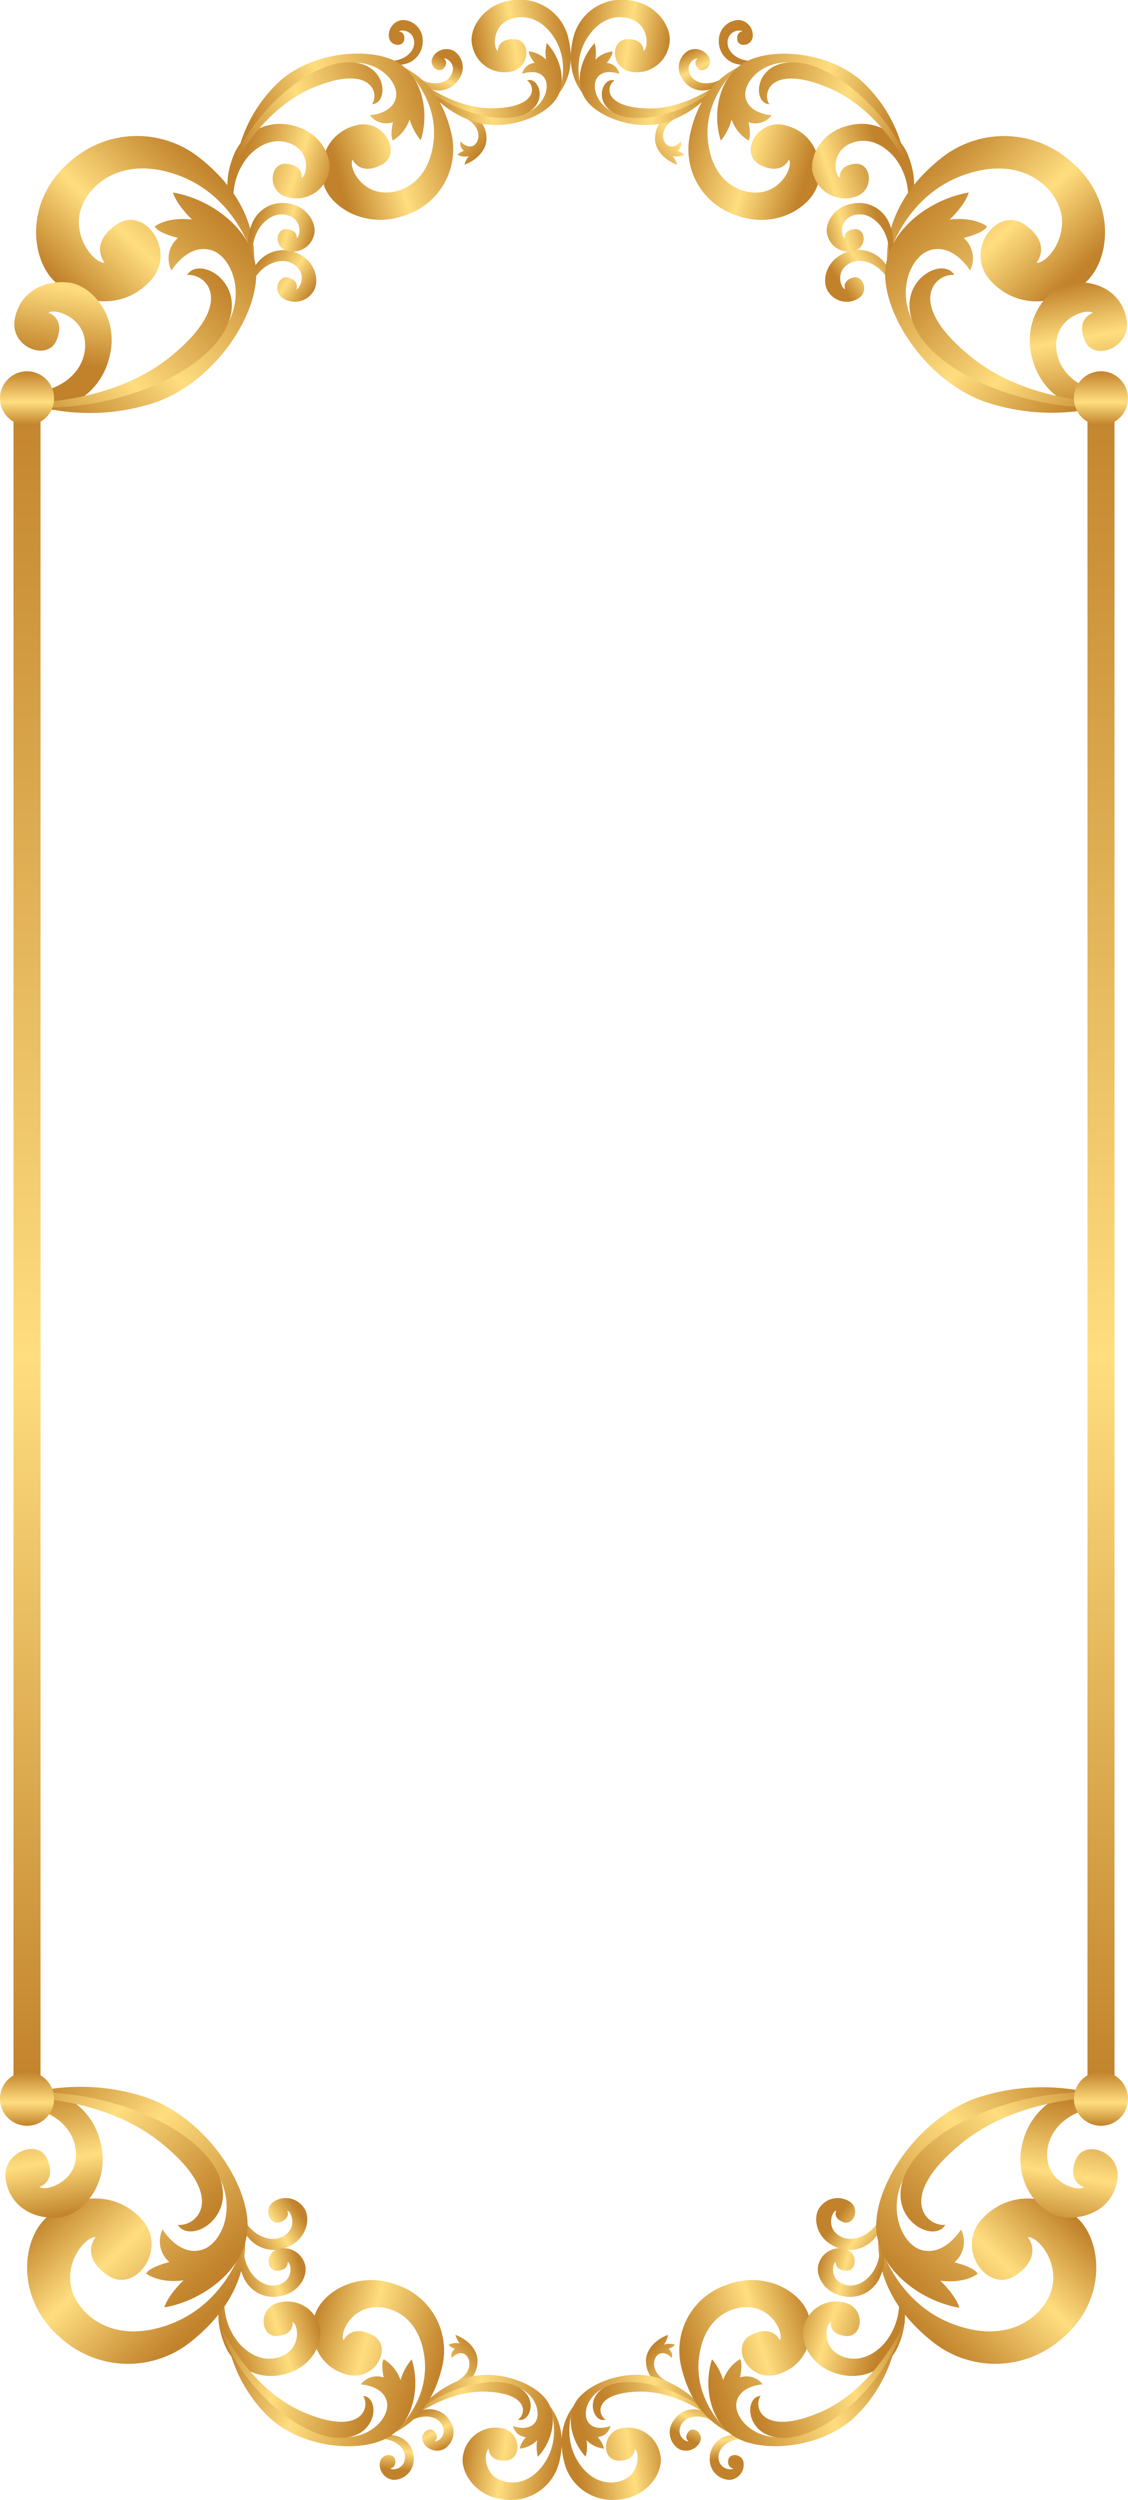 <svg xmlns="http://www.w3.org/2000/svg" xmlns:xlink="http://www.w3.org/1999/xlink" viewBox="0 0 166.51 368.9"><defs><style>.cls-1{fill:url(#linear-gradient);}.cls-2{fill:url(#linear-gradient-2);}.cls-3{fill:url(#linear-gradient-3);}.cls-4{fill:url(#linear-gradient-4);}.cls-5{fill:url(#linear-gradient-5);}.cls-6{fill:url(#linear-gradient-6);}.cls-7{fill:url(#linear-gradient-7);}.cls-8{fill:url(#linear-gradient-8);}.cls-9{fill:url(#linear-gradient-9);}.cls-10{fill:url(#linear-gradient-10);}.cls-11{fill:url(#linear-gradient-11);}.cls-12{fill:url(#linear-gradient-12);}.cls-13{fill:url(#linear-gradient-13);}.cls-14{fill:url(#linear-gradient-14);}.cls-15{fill:url(#linear-gradient-15);}.cls-16{fill:url(#linear-gradient-16);}.cls-17{fill:url(#linear-gradient-17);}.cls-18{fill:url(#linear-gradient-18);}.cls-19{fill:url(#linear-gradient-19);}.cls-20{fill:url(#linear-gradient-20);}.cls-21{fill:url(#linear-gradient-21);}.cls-22{fill:url(#linear-gradient-22);}.cls-23{fill:url(#linear-gradient-23);}.cls-24{fill:url(#linear-gradient-24);}.cls-25{fill:url(#linear-gradient-25);}.cls-26{fill:url(#linear-gradient-26);}.cls-27{fill:url(#linear-gradient-27);}.cls-28{fill:url(#linear-gradient-28);}.cls-29{fill:url(#linear-gradient-29);}.cls-30{fill:url(#linear-gradient-30);}.cls-31{fill:url(#linear-gradient-31);}.cls-32{fill:url(#linear-gradient-32);}.cls-33{fill:url(#linear-gradient-33);}.cls-34{fill:url(#linear-gradient-34);}.cls-35{fill:url(#linear-gradient-35);}.cls-36{fill:url(#linear-gradient-36);}.cls-37{fill:url(#linear-gradient-37);}.cls-38{fill:url(#linear-gradient-38);}.cls-39{fill:url(#linear-gradient-39);}.cls-40{fill:url(#linear-gradient-40);}.cls-41{fill:url(#linear-gradient-41);}.cls-42{fill:url(#linear-gradient-42);}.cls-43{fill:url(#linear-gradient-43);}.cls-44{fill:url(#linear-gradient-44);}.cls-45{fill:url(#linear-gradient-45);}.cls-46{fill:url(#linear-gradient-46);}.cls-47{fill:url(#linear-gradient-47);}.cls-48{fill:url(#linear-gradient-48);}.cls-49{fill:url(#linear-gradient-49);}.cls-50{fill:url(#linear-gradient-50);}.cls-51{fill:url(#linear-gradient-51);}.cls-52{fill:url(#linear-gradient-52);}.cls-53{fill:url(#linear-gradient-53);}.cls-54{fill:url(#linear-gradient-54);}.cls-55{fill:url(#linear-gradient-55);}.cls-56{fill:url(#linear-gradient-56);}.cls-57{fill:url(#linear-gradient-57);}.cls-58{fill:url(#linear-gradient-58);}.cls-59{fill:url(#linear-gradient-59);}.cls-60{fill:url(#linear-gradient-60);}.cls-61{fill:url(#linear-gradient-61);}.cls-62{fill:url(#linear-gradient-62);}.cls-63{fill:url(#linear-gradient-63);}.cls-64{fill:url(#linear-gradient-64);}.cls-65{fill:url(#linear-gradient-65);}.cls-66{fill:url(#linear-gradient-66);}.cls-67{fill:url(#linear-gradient-67);}.cls-68{fill:url(#linear-gradient-68);}.cls-69{fill:url(#linear-gradient-69);}.cls-70{fill:url(#linear-gradient-70);}</style><linearGradient id="linear-gradient" x1="162.52" y1="308.22" x2="162.52" y2="51.66" gradientUnits="userSpaceOnUse"><stop offset="0" stop-color="#c1822b"/><stop offset="0.42" stop-color="#ffde7f"/><stop offset="0.51" stop-color="#f5cf72"/><stop offset="0.84" stop-color="#d0983f"/><stop offset="0.99" stop-color="#c1822b"/></linearGradient><linearGradient id="linear-gradient-2" x1="3.99" y1="308.22" x2="3.99" y2="51.66" xlink:href="#linear-gradient"/><linearGradient id="linear-gradient-3" x1="79.5" y1="141.49" x2="91.18" y2="141.49" gradientTransform="matrix(0.79, -0.62, -0.62, -0.79, 85.93, 514.26)" xlink:href="#linear-gradient"/><linearGradient id="linear-gradient-4" x1="31.96" y1="167.46" x2="46.19" y2="167.46" gradientTransform="translate(63.69 190.02) rotate(9.14)" xlink:href="#linear-gradient"/><linearGradient id="linear-gradient-5" x1="24.48" y1="162.38" x2="44.3" y2="162.38" gradientTransform="translate(63.69 190.02) rotate(9.14)" xlink:href="#linear-gradient"/><linearGradient id="linear-gradient-6" x1="22.55" y1="162.03" x2="40.69" y2="162.03" gradientTransform="translate(63.69 190.02) rotate(9.14)" xlink:href="#linear-gradient"/><linearGradient id="linear-gradient-7" x1="236.46" y1="-162.03" x2="243.05" y2="-162.03" gradientTransform="translate(317.95 496.79) rotate(-117.43)" xlink:href="#linear-gradient"/><linearGradient id="linear-gradient-8" x1="255.33" y1="-49.64" x2="275.55" y2="-49.64" gradientTransform="matrix(0.96, 0.28, 0.28, -0.96, -185.87, 225.92)" xlink:href="#linear-gradient"/><linearGradient id="linear-gradient-9" x1="262.62" y1="368.73" x2="276.86" y2="368.73" gradientTransform="matrix(-0.95, 0.3, 0.3, 0.95, 184.75, -89.91)" xlink:href="#linear-gradient"/><linearGradient id="linear-gradient-10" x1="269.58" y1="-52.94" x2="276.14" y2="-52.94" gradientTransform="matrix(0.1, -1, 1, 0.1, 84.1, 639.29)" xlink:href="#linear-gradient"/><linearGradient id="linear-gradient-11" x1="244.62" y1="-56.91" x2="272.82" y2="-56.91" gradientTransform="matrix(0.96, 0.28, 0.28, -0.96, -185.87, 225.92)" xlink:href="#linear-gradient"/><linearGradient id="linear-gradient-12" x1="241.9" y1="-57.52" x2="267.66" y2="-57.52" gradientTransform="matrix(0.96, 0.28, 0.28, -0.96, -185.87, 225.92)" xlink:href="#linear-gradient"/><linearGradient id="linear-gradient-13" x1="237.58" y1="-96.3" x2="265.66" y2="-96.3" gradientTransform="matrix(0.69, 0.72, -0.72, 0.69, -224.01, 219.26)" xlink:href="#linear-gradient"/><linearGradient id="linear-gradient-14" x1="303.65" y1="399.61" x2="323.2" y2="399.61" gradientTransform="translate(-331.84 695.21) rotate(-99.95)" xlink:href="#linear-gradient"/><linearGradient id="linear-gradient-15" x1="217.75" y1="-73.33" x2="227.04" y2="-73.33" gradientTransform="matrix(-0.84, 0.55, 0.55, 0.84, 266.67, 267.09)" xlink:href="#linear-gradient"/><linearGradient id="linear-gradient-16" x1="264.25" y1="-117.25" x2="273.58" y2="-117.25" gradientTransform="matrix(-0.97, 0.26, 0.26, 0.97, 330.41, 376.86)" xlink:href="#linear-gradient"/><linearGradient id="linear-gradient-17" x1="222.91" y1="-106.49" x2="262" y2="-106.49" gradientTransform="matrix(0.69, 0.72, -0.72, 0.69, -224.01, 219.26)" xlink:href="#linear-gradient"/><linearGradient id="linear-gradient-18" x1="219.07" y1="-109.68" x2="254.9" y2="-109.68" gradientTransform="matrix(0.69, 0.72, -0.72, 0.69, -224.01, 219.26)" xlink:href="#linear-gradient"/><linearGradient id="linear-gradient-19" x1="-328.44" y1="463.1" x2="-316.77" y2="463.1" gradientTransform="translate(-439.57 514.26) rotate(-141.75)" xlink:href="#linear-gradient"/><linearGradient id="linear-gradient-20" x1="-480.92" y1="249.96" x2="-466.7" y2="249.96" gradientTransform="matrix(-0.99, 0.16, 0.16, 0.99, -417.32, 190.02)" xlink:href="#linear-gradient"/><linearGradient id="linear-gradient-21" x1="-488.4" y1="244.87" x2="-468.58" y2="244.87" gradientTransform="matrix(-0.99, 0.16, 0.16, 0.99, -417.32, 190.02)" xlink:href="#linear-gradient"/><linearGradient id="linear-gradient-22" x1="-490.33" y1="244.52" x2="-472.19" y2="244.52" gradientTransform="matrix(-0.99, 0.16, 0.16, 0.99, -417.32, 190.02)" xlink:href="#linear-gradient"/><linearGradient id="linear-gradient-23" x1="475.77" y1="-623.15" x2="482.36" y2="-623.15" gradientTransform="matrix(0.46, -0.89, -0.89, -0.46, -671.58, 496.79)" xlink:href="#linear-gradient"/><linearGradient id="linear-gradient-24" x1="-243.79" y1="-193.64" x2="-223.57" y2="-193.64" gradientTransform="matrix(-0.96, 0.28, -0.28, -0.96, -167.76, 225.92)" xlink:href="#linear-gradient"/><linearGradient id="linear-gradient-25" x1="757.54" y1="210.98" x2="771.77" y2="210.98" gradientTransform="matrix(0.95, 0.3, -0.3, 0.95, -538.38, -89.91)" xlink:href="#linear-gradient"/><linearGradient id="linear-gradient-26" x1="219.77" y1="-570.01" x2="226.32" y2="-570.01" gradientTransform="matrix(-0.1, -1, -1, 0.1, -437.73, 639.29)" xlink:href="#linear-gradient"/><linearGradient id="linear-gradient-27" x1="-254.5" y1="-200.91" x2="-226.29" y2="-200.91" gradientTransform="matrix(-0.96, 0.28, -0.28, -0.96, -167.76, 225.92)" xlink:href="#linear-gradient"/><linearGradient id="linear-gradient-28" x1="-257.22" y1="-201.52" x2="-231.46" y2="-201.52" gradientTransform="matrix(-0.96, 0.28, -0.28, -0.96, -167.76, 225.92)" xlink:href="#linear-gradient"/><linearGradient id="linear-gradient-29" x1="-121.46" y1="279.1" x2="-93.38" y2="279.1" gradientTransform="matrix(-0.69, 0.72, 0.72, 0.69, -129.62, 219.26)" xlink:href="#linear-gradient"/><linearGradient id="linear-gradient-30" x1="393.38" y1="-112.09" x2="412.93" y2="-112.09" gradientTransform="matrix(0.17, -0.98, -0.98, -0.17, -21.79, 695.21)" xlink:href="#linear-gradient"/><linearGradient id="linear-gradient-31" x1="652.73" y1="-357.22" x2="662.02" y2="-357.22" gradientTransform="matrix(0.84, 0.55, -0.55, 0.84, -620.3, 267.09)" xlink:href="#linear-gradient"/><linearGradient id="linear-gradient-32" x1="765.58" y1="-253.3" x2="774.91" y2="-253.3" gradientTransform="translate(-684.05 376.86) rotate(15.18)" xlink:href="#linear-gradient"/><linearGradient id="linear-gradient-33" x1="-136.13" y1="268.91" x2="-97.04" y2="268.91" gradientTransform="matrix(-0.69, 0.72, 0.72, 0.69, -129.62, 219.26)" xlink:href="#linear-gradient"/><linearGradient id="linear-gradient-34" x1="-139.96" y1="266.63" x2="-104.13" y2="266.63" gradientTransform="matrix(-0.69, 0.72, 0.72, 0.69, -129.62, 219.26)" xlink:href="#linear-gradient"/><linearGradient id="linear-gradient-35" x1="662.96" y1="879.44" x2="674.64" y2="879.44" gradientTransform="translate(85.93 -1086.09) rotate(38.25)" xlink:href="#linear-gradient"/><linearGradient id="linear-gradient-36" x1="-116.12" y1="-761.55" x2="-101.89" y2="-761.55" gradientTransform="matrix(0.99, -0.16, -0.16, -0.99, 63.69, -761.85)" xlink:href="#linear-gradient"/><linearGradient id="linear-gradient-37" x1="-123.6" y1="-766.63" x2="-103.77" y2="-766.63" gradientTransform="matrix(0.99, -0.16, -0.16, -0.99, 63.69, -761.85)" xlink:href="#linear-gradient"/><linearGradient id="linear-gradient-38" x1="-125.52" y1="-766.98" x2="-107.39" y2="-766.98" gradientTransform="matrix(0.99, -0.16, -0.16, -0.99, 63.69, -761.85)" xlink:href="#linear-gradient"/><linearGradient id="linear-gradient-39" x1="1070.91" y1="272.53" x2="1077.49" y2="272.53" gradientTransform="matrix(-0.46, 0.89, 0.89, 0.46, 317.95, -1068.62)" xlink:href="#linear-gradient"/><linearGradient id="linear-gradient-40" x1="-4.17" y1="854.6" x2="16.05" y2="854.6" gradientTransform="matrix(0.96, -0.28, 0.28, 0.96, -185.87, -797.75)" xlink:href="#linear-gradient"/><linearGradient id="linear-gradient-41" x1="-24.32" y1="-527.13" x2="-10.09" y2="-527.13" gradientTransform="matrix(-0.95, -0.3, 0.3, -0.95, 184.75, -481.92)" xlink:href="#linear-gradient"/><linearGradient id="linear-gradient-42" x1="1206.1" y1="-141.83" x2="1212.65" y2="-141.83" gradientTransform="matrix(0.1, 1, 1, -0.1, 84.1, -1211.12)" xlink:href="#linear-gradient"/><linearGradient id="linear-gradient-43" x1="-14.88" y1="847.33" x2="13.33" y2="847.33" gradientTransform="matrix(0.96, -0.28, 0.28, 0.96, -185.87, -797.75)" xlink:href="#linear-gradient"/><linearGradient id="linear-gradient-44" x1="-17.6" y1="846.72" x2="8.16" y2="846.72" gradientTransform="matrix(0.96, -0.28, 0.28, 0.96, -185.87, -797.75)" xlink:href="#linear-gradient"/><linearGradient id="linear-gradient-45" x1="-441.33" y1="-747.45" x2="-413.25" y2="-747.45" gradientTransform="matrix(0.69, -0.72, -0.72, -0.69, -224.01, -791.09)" xlink:href="#linear-gradient"/><linearGradient id="linear-gradient-46" x1="1230.08" y1="563.41" x2="1249.63" y2="563.41" gradientTransform="matrix(-0.17, 0.98, 0.98, 0.17, -331.84, -1267.04)" xlink:href="#linear-gradient"/><linearGradient id="linear-gradient-47" x1="-297.47" y1="-860.32" x2="-288.18" y2="-860.32" gradientTransform="matrix(-0.84, -0.55, 0.55, -0.84, 266.67, -838.92)" xlink:href="#linear-gradient"/><linearGradient id="linear-gradient-48" x1="16.59" y1="-1024.79" x2="25.92" y2="-1024.79" gradientTransform="translate(330.41 -948.69) rotate(-164.82)" xlink:href="#linear-gradient"/><linearGradient id="linear-gradient-49" x1="-456" y1="-757.65" x2="-416.91" y2="-757.65" gradientTransform="matrix(0.69, -0.72, -0.72, -0.69, -224.01, -791.09)" xlink:href="#linear-gradient"/><linearGradient id="linear-gradient-50" x1="-459.84" y1="-760.4" x2="-424.01" y2="-760.4" gradientTransform="matrix(0.69, -0.72, -0.72, -0.69, -224.01, -791.09)" xlink:href="#linear-gradient"/><linearGradient id="linear-gradient-51" x1="252.93" y1="1202.69" x2="264.6" y2="1202.69" gradientTransform="matrix(-0.79, 0.62, 0.62, 0.79, -439.57, -1086.09)" xlink:href="#linear-gradient"/><linearGradient id="linear-gradient-52" x1="-631.62" y1="-678.63" x2="-617.4" y2="-678.63" gradientTransform="translate(-417.32 -761.85) rotate(-170.86)" xlink:href="#linear-gradient"/><linearGradient id="linear-gradient-53" x1="-639.1" y1="-683.72" x2="-619.28" y2="-683.72" gradientTransform="translate(-417.32 -761.85) rotate(-170.86)" xlink:href="#linear-gradient"/><linearGradient id="linear-gradient-54" x1="-641.03" y1="-684.07" x2="-622.9" y2="-684.07" gradientTransform="translate(-417.32 -761.85) rotate(-170.86)" xlink:href="#linear-gradient"/><linearGradient id="linear-gradient-55" x1="1311.44" y1="-190.95" x2="1318.03" y2="-190.95" gradientTransform="translate(-671.58 -1068.62) rotate(62.57)" xlink:href="#linear-gradient"/><linearGradient id="linear-gradient-56" x1="-505.84" y1="709.86" x2="-485.62" y2="709.86" gradientTransform="matrix(-0.96, -0.28, -0.28, 0.96, -167.76, -797.75)" xlink:href="#linear-gradient"/><linearGradient id="linear-gradient-57" x1="473.13" y1="-685.7" x2="487.36" y2="-685.7" gradientTransform="matrix(0.95, -0.3, -0.3, -0.95, -538.38, -481.92)" xlink:href="#linear-gradient"/><linearGradient id="linear-gradient-58" x1="1156.03" y1="-661.54" x2="1162.58" y2="-661.54" gradientTransform="matrix(-0.1, 1, -1, -0.1, -437.73, -1211.12)" xlink:href="#linear-gradient"/><linearGradient id="linear-gradient-59" x1="-516.55" y1="702.59" x2="-488.34" y2="702.59" gradientTransform="matrix(-0.96, -0.28, -0.28, 0.96, -167.76, -797.75)" xlink:href="#linear-gradient"/><linearGradient id="linear-gradient-60" x1="-519.27" y1="701.98" x2="-493.51" y2="701.98" gradientTransform="matrix(-0.96, -0.28, -0.28, 0.96, -167.76, -797.75)" xlink:href="#linear-gradient"/><linearGradient id="linear-gradient-61" x1="-802.21" y1="-370.13" x2="-774.13" y2="-370.13" gradientTransform="matrix(-0.69, -0.72, 0.72, -0.69, -129.62, -791.09)" xlink:href="#linear-gradient"/><linearGradient id="linear-gradient-62" x1="1320.27" y1="49.09" x2="1339.82" y2="49.09" gradientTransform="translate(-21.79 -1267.04) rotate(80.05)" xlink:href="#linear-gradient"/><linearGradient id="linear-gradient-63" x1="139.73" y1="-1145.67" x2="149.02" y2="-1145.67" gradientTransform="matrix(0.84, -0.55, -0.55, -0.84, -620.3, -838.92)" xlink:href="#linear-gradient"/><linearGradient id="linear-gradient-64" x1="520.49" y1="-1161.53" x2="529.82" y2="-1161.53" gradientTransform="matrix(0.97, -0.26, -0.26, -0.97, -684.05, -948.69)" xlink:href="#linear-gradient"/><linearGradient id="linear-gradient-65" x1="-816.88" y1="-380.32" x2="-777.79" y2="-380.32" gradientTransform="matrix(-0.69, -0.72, 0.72, -0.69, -129.62, -791.09)" xlink:href="#linear-gradient"/><linearGradient id="linear-gradient-66" x1="-820.71" y1="-383.06" x2="-784.88" y2="-383.06" gradientTransform="matrix(-0.69, -0.72, 0.72, -0.69, -129.62, -791.09)" xlink:href="#linear-gradient"/><linearGradient id="linear-gradient-67" x1="3.99" y1="313.7" x2="3.99" y2="305.51" xlink:href="#linear-gradient"/><linearGradient id="linear-gradient-68" x1="162.52" y1="313.7" x2="162.52" y2="305.51" xlink:href="#linear-gradient"/><linearGradient id="linear-gradient-69" x1="3.99" y1="62.77" x2="3.99" y2="54.58" xlink:href="#linear-gradient"/><linearGradient id="linear-gradient-70" x1="162.52" y1="62.77" x2="162.52" y2="54.58" xlink:href="#linear-gradient"/></defs><title>gold</title><g id="Calque_2" data-name="Calque 2"><g id="OBJECTS"><rect class="cls-1" x="160.53" y="58.48" width="3.99" height="249.75"/><rect class="cls-2" x="1.99" y="58.48" width="3.99" height="249.75"/><path class="cls-3" d="M66.23,346c.09.29.93.63.93.63a1.18,1.18,0,0,0-.48,1.35s.88-1.08,1.83-.62,1.39,2.5-.8,3.87c-.13.08-.13.69-.29.76l1.55-.43a3.91,3.91,0,0,0,1.51-3c.12-1.88-1.61-3.44-3.25-4a3.41,3.41,0,0,0,.65,1.27A2.5,2.5,0,0,0,66.23,346Z"/><path class="cls-4" d="M72.15,361.38s-.09,1.83,2.45,1.73,2.37-4.29-.58-4.8a4.87,4.87,0,0,0-5.64,3.9c-.6,2.45,1.79,6.36,6.29,6.66a7.32,7.32,0,0,0,7.88-5.55c.76-3.11.42-6-1.51-8.42,0,0,2,4.4-.56,8.4s-6.3,3.35-7.7,2S71.59,361.68,72.15,361.38Z"/><path class="cls-5" d="M75.74,358s2.23.9,3.28-.57-.23-5.34-4.69-5.6-12.46,3.74-12.46,3.74a15.16,15.16,0,0,1,6.9-4.66c4.37-1.36,9.77.54,11.78,3.09s.87,6.42-1.15,8.54a5.77,5.77,0,0,1-.1-2.44,4.24,4.24,0,0,1-2.53,1.24c-.12-.52.85-1.7.85-1.7A2.08,2.08,0,0,1,75.74,358Z"/><path class="cls-6" d="M59.56,357.72s5.63-5,12.11-4.79,6,3.38,4.79,4.11c1.7.69,3.46-3.54-.64-5.08S63.63,353,59.56,357.72Z"/><path class="cls-7" d="M66.38,357.19A3.48,3.48,0,0,0,62,355.82a5,5,0,0,0-2.31,1.8h.46a4.15,4.15,0,0,1,2.42-1c2.26-.17,3,1.39,2.91,2.3s-1,1.44-1.32,1.31c0,0,.73-.47,0-1.39s-2.31.32-1.69,1.56a2.31,2.31,0,0,0,3.08,1A2.9,2.9,0,0,0,66.38,357.19Z"/><path class="cls-8" d="M50.73,345.35s1-2.41,4.23-.78.4,6.94-3.72,5.85-5.6-4.88-4.86-8.4,6.23-7.12,12.22-4.84A10.23,10.23,0,0,1,65.33,349c-1,4.46-3.19,8-7.15,10,0,0,5.32-4.46,4.47-11.16s-6-8.06-8.71-7.1S50.2,344.63,50.73,345.35Z"/><path class="cls-9" d="M43.18,342.65s.37,1.79-2.16,2.07-3-3.9-.16-4.84a4.91,4.91,0,0,1,6.18,3c1,2.33-.8,6.55-5.22,7.51a7.39,7.39,0,0,1-8.65-4.35c-1.22-3-1.33-5.92.22-8.56a9.43,9.43,0,0,0,1.83,8.24c3.16,3.59,6.74,2.39,7.92.81S43.78,342.87,43.18,342.65Z"/><path class="cls-10" d="M57.59,364.24s.88,0,.75-1.18-2.12-1-2.27.41a2.26,2.26,0,0,0,2,2.48,3,3,0,0,0,3-3.09,3.41,3.41,0,0,0-2.89-3.46,4.59,4.59,0,0,0-4,.94,4.65,4.65,0,0,1,4,0c2,1.07,1.79,2.8,1.16,3.48S57.75,364.48,57.59,364.24Z"/><path class="cls-11" d="M53.26,351.86s3.43.17,3.87,2.7-3.61,6.74-9.51,4.42-13.75-12.25-13.75-12.25a21.09,21.09,0,0,0,6,10.12c4.79,4.35,12.92,5.13,17.09,3s5.09-7.76,3.81-11.69a8.34,8.34,0,0,0-1.64,3.08,5.9,5.9,0,0,0-2.49-3.1c-.47.59,0,2.7,0,2.7A3,3,0,0,0,53.26,351.86Z"/><path class="cls-12" d="M32.24,342.56S36.37,352.4,44.87,356s9.86-.77,8.72-2.44c2.62.12,2.26,6.63-4,6.17S34.54,351.13,32.24,342.56Z"/><path class="cls-13" d="M14.12,330.13s-2.39,2.78,1.76,5.63,9-4,5-8.3-9.78-3.63-13.74-.46-5,12.19,1.82,18a14.83,14.83,0,0,0,19.31.49c5-4,8.05-9.08,7.92-15.14,0,0-2.19,9.35-11.17,12.66s-14.09-2.11-14.61-6S12.87,330,14.12,330.13Z"/><path class="cls-14" d="M14.79,316A10,10,0,0,0,6,308.38v3.06c5.26,1.88,5.88,6.41,4.74,8.68-1.23,2.45-4.28,3.17-4.93,2.59,0,0,2.51-.71,1.21-4S.19,317.63.85,321.69s4.27,5.87,7.84,5.54S16.44,322,14.79,316Z"/><path class="cls-15" d="M42.4,326.22s.56,1.07-1,1.68-2.59-1.95-1-3a3.23,3.23,0,0,1,4.44.86c1,1.31.66,4.28-2,5.64a4.88,4.88,0,0,1-6.23-1.26,6.13,6.13,0,0,1-1.39-5.44,6.22,6.22,0,0,0,2.62,4.88c2.63,1.72,4.68.36,5.15-.84S42.81,326.25,42.4,326.22Z"/><path class="cls-16" d="M42.46,333.78s.19,1.19-1.47,1.3-1.85-2.64,0-3.17a3.21,3.21,0,0,1,4,2.16c.57,1.56-.72,4.27-3.63,4.77a4.82,4.82,0,0,1-5.53-3.08,6.11,6.11,0,0,1,.39-5.6,6.17,6.17,0,0,0,1,5.44c2,2.44,4.34,1.76,5.16.75S42.85,333.94,42.46,333.78Z"/><path class="cls-17" d="M21.59,309.51a30.84,30.84,0,0,0-15.56-1V309c3.95.78,17.52,3.74,23.26,8.55,6.75,5.66,4.05,13.32.59,14.42S24,329,24,329a4,4,0,0,0,1,4.8s-3,.74-3.43,1.7c2.21,1.56,5.52,1,5.52,1s-2.29,2.15-2.82,4c5.79-1,12.34-5.79,12.28-12.2S30.18,312.5,21.59,309.51Z"/><path class="cls-18" d="M31.5,319.5C27.77,313.62,16.65,308.91,6,308.76v.88c5.21.53,12.21,2.11,17.68,6.5,10,8,5.42,12.48,2.57,12.17C28.13,331.41,36.11,326.76,31.5,319.5Z"/><path class="cls-19" d="M99.61,346c-.09.29-.93.63-.93.63a1.18,1.18,0,0,1,.48,1.35s-.87-1.08-1.83-.62-1.39,2.5.8,3.87c.14.08.13.69.29.76l-1.55-.43a3.91,3.91,0,0,1-1.51-3c-.12-1.88,1.61-3.44,3.25-4A3.38,3.38,0,0,1,98,346,2.49,2.49,0,0,1,99.61,346Z"/><path class="cls-20" d="M93.69,361.38s.1,1.83-2.45,1.73-2.37-4.29.58-4.8a4.86,4.86,0,0,1,5.64,3.9c.61,2.45-1.78,6.36-6.29,6.66a7.33,7.33,0,0,1-7.89-5.55c-.76-3.11-.42-6,1.51-8.42,0,0-2,4.4.56,8.4s6.3,3.35,7.7,2S94.24,361.68,93.69,361.38Z"/><path class="cls-21" d="M90.1,358s-2.23.9-3.28-.57.24-5.34,4.69-5.6S104,355.56,104,355.56a15.17,15.17,0,0,0-6.91-4.66c-4.37-1.36-9.76.54-11.78,3.09s-.87,6.42,1.15,8.54a5.77,5.77,0,0,0,.11-2.44,4.24,4.24,0,0,0,2.53,1.24c.12-.52-.85-1.7-.85-1.7A2.08,2.08,0,0,0,90.1,358Z"/><path class="cls-22" d="M106.28,357.72s-5.63-5-12.11-4.79-6,3.38-4.79,4.11c-1.7.69-3.46-3.54.64-5.08S102.21,353,106.28,357.72Z"/><path class="cls-23" d="M99.45,357.19a3.48,3.48,0,0,1,4.34-1.37,5,5,0,0,1,2.31,1.8h-.46a4.16,4.16,0,0,0-2.42-1c-2.26-.17-3,1.39-2.9,2.3s1,1.44,1.31,1.31c0,0-.73-.47,0-1.39s2.31.32,1.68,1.56a2.31,2.31,0,0,1-3.08,1A2.89,2.89,0,0,1,99.45,357.19Z"/><path class="cls-24" d="M115.1,345.35s-1-2.41-4.22-.78-.4,6.94,3.72,5.85,5.59-4.88,4.86-8.4-6.23-7.12-12.22-4.84A10.23,10.23,0,0,0,100.5,349c1,4.46,3.19,8,7.16,10,0,0-5.32-4.46-4.47-11.16s6-8.06,8.71-7.1S115.63,344.63,115.1,345.35Z"/><path class="cls-25" d="M122.65,342.65s-.37,1.79,2.16,2.07,3-3.9.16-4.84a4.91,4.91,0,0,0-6.18,3c-1,2.33.81,6.55,5.22,7.51a7.39,7.39,0,0,0,8.65-4.35c1.22-3,1.33-5.92-.21-8.56a9.42,9.42,0,0,1-1.83,8.24c-3.16,3.59-6.74,2.39-7.92.81S122.06,342.87,122.65,342.65Z"/><path class="cls-26" d="M108.25,364.24s-.88,0-.75-1.18,2.12-1,2.27.41a2.25,2.25,0,0,1-2,2.48,3,3,0,0,1-3-3.09,3.41,3.41,0,0,1,2.89-3.46,4.59,4.59,0,0,1,4,.94,4.65,4.65,0,0,0-4,0c-2,1.07-1.79,2.8-1.16,3.48S108.09,364.48,108.25,364.24Z"/><path class="cls-27" d="M112.58,351.86s-3.43.17-3.87,2.7,3.61,6.74,9.51,4.42S132,346.72,132,346.72a21.08,21.08,0,0,1-6,10.12c-4.79,4.35-12.92,5.13-17.09,3s-5.09-7.76-3.81-11.69a8.33,8.33,0,0,1,1.65,3.08,5.89,5.89,0,0,1,2.49-3.1c.47.59,0,2.7,0,2.7A3,3,0,0,1,112.58,351.86Z"/><path class="cls-28" d="M133.6,342.56S129.46,352.4,121,356s-9.86-.77-8.72-2.44c-2.62.12-2.26,6.63,4,6.17S131.3,351.13,133.6,342.56Z"/><path class="cls-29" d="M151.71,330.13s2.39,2.78-1.76,5.63-9-4-5-8.3,9.78-3.63,13.74-.46,5,12.19-1.82,18a14.83,14.83,0,0,1-19.31.49c-5-4-8.06-9.08-7.92-15.14,0,0,2.18,9.35,11.17,12.66s14.09-2.11,14.61-6S153,330,151.71,330.13Z"/><path class="cls-30" d="M158.78,318.75c-1.29,3.25,1.21,4,1.21,4-.66.58-3.71-.14-4.94-2.59s-.41-7.58,6.16-9.1a11.77,11.77,0,0,1,1.3-.22v-2.42l-.39-.05A10.29,10.29,0,0,0,151,316c-1.65,6,2.52,10.87,6.1,11.2s7.19-1.47,7.84-5.54S160.08,315.49,158.78,318.75Z"/><path class="cls-31" d="M123.44,326.22s-.56,1.07,1,1.68,2.59-1.95,1-3a3.23,3.23,0,0,0-4.44.86c-1,1.31-.66,4.28,2,5.64a4.88,4.88,0,0,0,6.24-1.26,6.13,6.13,0,0,0,1.38-5.44,6.22,6.22,0,0,1-2.62,4.88c-2.63,1.72-4.68.36-5.15-.84S123,326.25,123.44,326.22Z"/><path class="cls-32" d="M123.37,333.78s-.19,1.19,1.48,1.3,1.85-2.64,0-3.17a3.21,3.21,0,0,0-4,2.16c-.56,1.56.72,4.27,3.63,4.77a4.82,4.82,0,0,0,5.53-3.08,6.1,6.1,0,0,0-.39-5.6,6.17,6.17,0,0,1-1,5.44c-2,2.44-4.34,1.76-5.16.75S123,333.94,123.37,333.78Z"/><path class="cls-33" d="M141.86,329s-2.44,4.05-5.91,3-6.17-8.76.59-14.42,24.36-8.76,24.36-8.76a30.76,30.76,0,0,0-16.66.75c-8.59,3-14.84,12.37-14.9,18.78s6.49,11.21,12.28,12.2c-.52-1.84-2.82-4-2.82-4s3.31.55,5.52-1c-.44-1-3.43-1.7-3.43-1.7A4,4,0,0,0,141.86,329Z"/><path class="cls-34" d="M162.52,308.82c-11.37-.71-24.14,4.3-28.18,10.68-4.61,7.27,3.36,11.92,5.21,8.81-2.85.31-7.42-4.15,2.57-12.17,6.5-5.21,15.14-6.46,20.4-6.71Z"/><path class="cls-35" d="M67.56,22.86c.09-.29.93-.63.93-.63A1.18,1.18,0,0,1,68,20.88s.88,1.08,1.84.62,1.39-2.5-.8-3.87c-.13-.08-.13-.69-.29-.76l1.55.43a3.91,3.91,0,0,1,1.51,3c.12,1.87-1.61,3.44-3.25,4a3.41,3.41,0,0,1,.65-1.27A2.5,2.5,0,0,1,67.56,22.86Z"/><path class="cls-36" d="M73.48,7.52s-.1-1.83,2.45-1.73,2.37,4.29-.58,4.8A4.87,4.87,0,0,1,69.7,6.68C69.1,4.23,71.49.33,76,0a7.32,7.32,0,0,1,7.88,5.55c.76,3.11.42,6-1.51,8.42,0,0,2-4.4-.56-8.4s-6.3-3.35-7.7-2S72.92,7.22,73.48,7.52Z"/><path class="cls-37" d="M77.07,10.91s2.23-.9,3.28.57-.24,5.34-4.69,5.6-12.47-3.74-12.47-3.74A15.14,15.14,0,0,0,70.09,18c4.37,1.36,9.77-.54,11.78-3.09s.87-6.42-1.15-8.54a5.78,5.78,0,0,0-.11,2.44,4.24,4.24,0,0,0-2.53-1.23c-.12.51.85,1.7.85,1.7A2.08,2.08,0,0,0,77.07,10.91Z"/><path class="cls-38" d="M60.89,11.18s5.63,5,12.11,4.8,6-3.38,4.79-4.11c1.7-.69,3.46,3.54-.64,5.08S65,15.94,60.89,11.18Z"/><path class="cls-39" d="M67.71,11.71a3.48,3.48,0,0,1-4.34,1.36,4.94,4.94,0,0,1-2.31-1.8h.46a4.17,4.17,0,0,0,2.42,1c2.26.17,3-1.4,2.91-2.3s-1-1.44-1.31-1.32c0,0,.73.47,0,1.39s-2.31-.32-1.68-1.56a2.31,2.31,0,0,1,3.08-1A2.89,2.89,0,0,1,67.71,11.71Z"/><path class="cls-40" d="M52.06,23.56s1,2.41,4.22.78.4-6.94-3.72-5.85-5.59,4.88-4.86,8.4S53.95,34,59.94,31.72a10.23,10.23,0,0,0,6.73-11.85c-1-4.46-3.19-8-7.16-10,0,0,5.32,4.46,4.47,11.16s-6,8.06-8.71,7.1S51.53,24.27,52.06,23.56Z"/><path class="cls-41" d="M44.51,26.25s.37-1.79-2.16-2.07-3,3.9-.16,4.84a4.91,4.91,0,0,0,6.18-3c1-2.34-.8-6.55-5.21-7.51a7.38,7.38,0,0,0-8.65,4.35c-1.22,3-1.33,5.91.22,8.56a9.42,9.42,0,0,1,1.83-8.23c3.16-3.59,6.74-2.4,7.92-.81S45.11,26,44.51,26.25Z"/><path class="cls-42" d="M58.92,4.66s.88,0,.75,1.18-2.12,1-2.27-.41a2.26,2.26,0,0,1,2-2.48,3,3,0,0,1,3,3.09A3.41,3.41,0,0,1,59.54,9.5a4.59,4.59,0,0,1-4-.95,4.65,4.65,0,0,0,4,0c2-1.07,1.79-2.8,1.16-3.48S59.08,4.42,58.92,4.66Z"/><path class="cls-43" d="M54.59,17s3.42-.17,3.87-2.69S54.84,7.6,48.94,9.93,35.2,22.18,35.2,22.18a21.07,21.07,0,0,1,6-10.12C46,7.71,54.13,6.93,58.3,9s5.09,7.76,3.81,11.69a8.32,8.32,0,0,1-1.64-3.08A5.9,5.9,0,0,1,58,20.73c-.47-.59,0-2.7,0-2.7A3,3,0,0,1,54.59,17Z"/><path class="cls-44" d="M33.57,26.34S37.7,16.5,46.2,12.94s9.87.77,8.72,2.44c2.62-.12,2.26-6.63-4-6.17S35.87,17.77,33.57,26.34Z"/><path class="cls-45" d="M15.45,38.77S13.06,36,17.21,33.13s9,4,5,8.3-9.78,3.63-13.74.46-5-12.19,1.82-18a14.84,14.84,0,0,1,19.31-.49c5,4,8.06,9.08,7.92,15.14,0,0-2.19-9.35-11.17-12.66S12.22,28,11.7,31.88,14.2,38.94,15.45,38.77Z"/><path class="cls-46" d="M10,41.67c-3.57-.34-7.19,1.48-7.84,5.54s4.91,6.2,6.21,2.95-1.21-4-1.21-4c.66-.58,3.71.14,4.93,2.59s.42,7.53-6.07,9.07v2.76a10.18,10.18,0,0,0,10.09-7.73C17.77,46.9,13.6,42,10,41.67Z"/><path class="cls-47" d="M43.73,42.68s.56-1.07-1-1.68-2.59,1.95-1,3a3.24,3.24,0,0,0,4.44-.86c1-1.31.66-4.27-2-5.64A4.88,4.88,0,0,0,38,38.79a6.13,6.13,0,0,0-1.39,5.44,6.22,6.22,0,0,1,2.62-4.89c2.63-1.73,4.69-.36,5.15.84S44.14,42.64,43.73,42.68Z"/><path class="cls-48" d="M43.79,35.12s.19-1.19-1.48-1.3-1.85,2.64,0,3.17a3.21,3.21,0,0,0,4-2.17c.57-1.56-.72-4.27-3.63-4.77a4.83,4.83,0,0,0-5.53,3.09,6.1,6.1,0,0,0,.39,5.6,6.17,6.17,0,0,1,1-5.44c2-2.44,4.34-1.75,5.16-.75S44.17,35,43.79,35.12Z"/><path class="cls-49" d="M25.3,39.92s2.44-4.05,5.91-3,6.17,8.76-.58,14.42S6.26,60.14,6.26,60.14a30.76,30.76,0,0,0,16.66-.75c8.59-3,14.84-12.37,14.9-18.78S31.34,29.4,25.54,28.41c.52,1.84,2.82,4,2.82,4s-3.31-.54-5.52,1c.44,1,3.43,1.7,3.43,1.7A4,4,0,0,0,25.3,39.92Z"/><path class="cls-50" d="M27.61,40.59C30.46,40.28,35,44.74,25,52.76c-6,4.77-13.71,6.23-19,6.62v.76c11,.25,22.91-4.62,26.79-10.73C37.44,42.14,29.46,37.49,27.61,40.59Z"/><path class="cls-51" d="M100.94,22.86c-.09-.29-.92-.63-.92-.63a1.18,1.18,0,0,0,.48-1.35s-.87,1.08-1.83.62-1.39-2.5.8-3.87c.14-.08.14-.69.29-.76l-1.55.43a3.9,3.9,0,0,0-1.51,3c-.12,1.87,1.61,3.44,3.25,4a3.39,3.39,0,0,0-.65-1.27A2.5,2.5,0,0,0,100.94,22.86Z"/><path class="cls-52" d="M95,7.52s.09-1.83-2.45-1.73-2.37,4.29.58,4.8a4.87,4.87,0,0,0,5.64-3.91C99.4,4.23,97,.33,92.51,0a7.32,7.32,0,0,0-7.88,5.55c-.76,3.11-.42,6,1.51,8.42,0,0-2-4.4.56-8.4s6.3-3.35,7.7-2S95.57,7.22,95,7.52Z"/><path class="cls-53" d="M91.43,10.91s-2.23-.9-3.28.57.23,5.34,4.69,5.6,12.46-3.74,12.46-3.74A15.14,15.14,0,0,1,98.41,18c-4.37,1.36-9.77-.54-11.78-3.09s-.87-6.42,1.15-8.54a5.79,5.79,0,0,1,.11,2.44,4.23,4.23,0,0,1,2.53-1.23c.12.51-.85,1.7-.85,1.7A2.08,2.08,0,0,1,91.43,10.91Z"/><path class="cls-54" d="M107.61,11.18S102,16.21,95.5,16s-6-3.38-4.79-4.11c-1.7-.69-3.46,3.54.64,5.08S103.54,15.94,107.61,11.18Z"/><path class="cls-55" d="M100.78,11.71a3.48,3.48,0,0,0,4.34,1.36,4.94,4.94,0,0,0,2.31-1.8H107a4.16,4.16,0,0,1-2.42,1c-2.26.17-3-1.4-2.91-2.3s1-1.44,1.31-1.32c0,0-.73.47,0,1.39s2.31-.32,1.69-1.56a2.31,2.31,0,0,0-3.08-1A2.9,2.9,0,0,0,100.78,11.71Z"/><path class="cls-56" d="M116.44,23.56s-1,2.41-4.22.78-.4-6.94,3.72-5.85,5.6,4.88,4.86,8.4-6.23,7.13-12.22,4.84a10.22,10.22,0,0,1-6.73-11.85c.95-4.46,3.19-8,7.15-10,0,0-5.32,4.46-4.47,11.16s6,8.06,8.71,7.1S117,24.27,116.44,23.56Z"/><path class="cls-57" d="M124,26.25s-.37-1.79,2.16-2.07,3,3.9.16,4.84a4.9,4.9,0,0,1-6.18-3c-1-2.34.8-6.55,5.22-7.51A7.38,7.38,0,0,1,134,22.8c1.22,3,1.33,5.91-.21,8.56a9.42,9.42,0,0,0-1.83-8.23c-3.16-3.59-6.74-2.4-7.92-.81S123.39,26,124,26.25Z"/><path class="cls-58" d="M109.58,4.66s-.87,0-.75,1.18,2.12,1,2.28-.41a2.26,2.26,0,0,0-2-2.48,3,3,0,0,0-3,3.09A3.41,3.41,0,0,0,109,9.5a4.6,4.6,0,0,0,4-.95,4.65,4.65,0,0,1-4,0c-2-1.07-1.79-2.8-1.16-3.48S109.42,4.42,109.58,4.66Z"/><path class="cls-59" d="M113.91,17s-3.43-.17-3.87-2.69,3.61-6.75,9.51-4.42S133.3,22.18,133.3,22.18a21.06,21.06,0,0,0-6-10.12c-4.79-4.35-12.92-5.13-17.09-3s-5.09,7.76-3.81,11.69A8.32,8.32,0,0,0,108,17.64a5.89,5.89,0,0,0,2.49,3.1c.47-.59,0-2.7,0-2.7A3,3,0,0,0,113.91,17Z"/><path class="cls-60" d="M134.93,26.34s-4.14-9.84-12.64-13.39-9.86.77-8.72,2.44c-2.62-.12-2.26-6.63,4-6.17S132.63,17.77,134.93,26.34Z"/><path class="cls-61" d="M153,38.77s2.39-2.78-1.76-5.63-9,4-5,8.3,9.78,3.63,13.74.46,5-12.19-1.82-18a14.84,14.84,0,0,0-19.31-.49c-5,4-8.06,9.08-7.92,15.14,0,0,2.18-9.35,11.17-12.66s14.09,2.12,14.61,6S154.29,38.94,153,38.77Z"/><path class="cls-62" d="M162.52,57.87c-6.55-1.52-7.36-6.64-6.13-9.09s4.28-3.17,4.93-2.59c0,0-2.51.71-1.21,4s6.86,1.11,6.21-2.95-4.27-5.87-7.84-5.54-7.75,5.22-6.1,11.2a10.18,10.18,0,0,0,10.14,7.73Z"/><path class="cls-63" d="M124.77,42.68s-.55-1.07,1-1.68,2.59,1.95,1,3a3.24,3.24,0,0,1-4.45-.86c-1-1.31-.66-4.27,2-5.64a4.88,4.88,0,0,1,6.24,1.26,6.14,6.14,0,0,1,1.39,5.44,6.22,6.22,0,0,0-2.62-4.89c-2.63-1.73-4.68-.36-5.14.84S124.35,42.64,124.77,42.68Z"/><path class="cls-64" d="M124.7,35.12s-.19-1.19,1.47-1.3,1.85,2.64,0,3.17a3.21,3.21,0,0,1-4-2.17c-.57-1.56.71-4.27,3.63-4.77a4.83,4.83,0,0,1,5.54,3.09,6.1,6.1,0,0,1-.39,5.6,6.16,6.16,0,0,0-1-5.44c-2-2.44-4.34-1.75-5.16-.75S124.32,35,124.7,35.12Z"/><path class="cls-65" d="M143.2,39.92s-2.44-4.05-5.91-3-6.17,8.76.59,14.42,24.36,8.76,24.36,8.76a30.76,30.76,0,0,1-16.66-.75C137,56.4,130.74,47,130.67,40.61S137.16,29.4,143,28.41c-.52,1.84-2.82,4-2.82,4s3.31-.54,5.52,1c-.44,1-3.44,1.7-3.44,1.7A4,4,0,0,1,143.2,39.92Z"/><path class="cls-66" d="M162.52,59.38c-5.3-.39-13.1-1.83-19.07-6.63-10-8-5.42-12.48-2.57-12.17-1.85-3.1-9.83,1.55-5.21,8.82,3.89,6.13,15.83,11,26.85,10.73Z"/><circle class="cls-67" cx="3.99" cy="309.71" r="3.99"/><circle class="cls-68" cx="162.52" cy="309.71" r="3.99"/><circle class="cls-69" cx="3.99" cy="58.78" r="3.99"/><circle class="cls-70" cx="162.52" cy="58.78" r="3.99"/></g></g></svg>